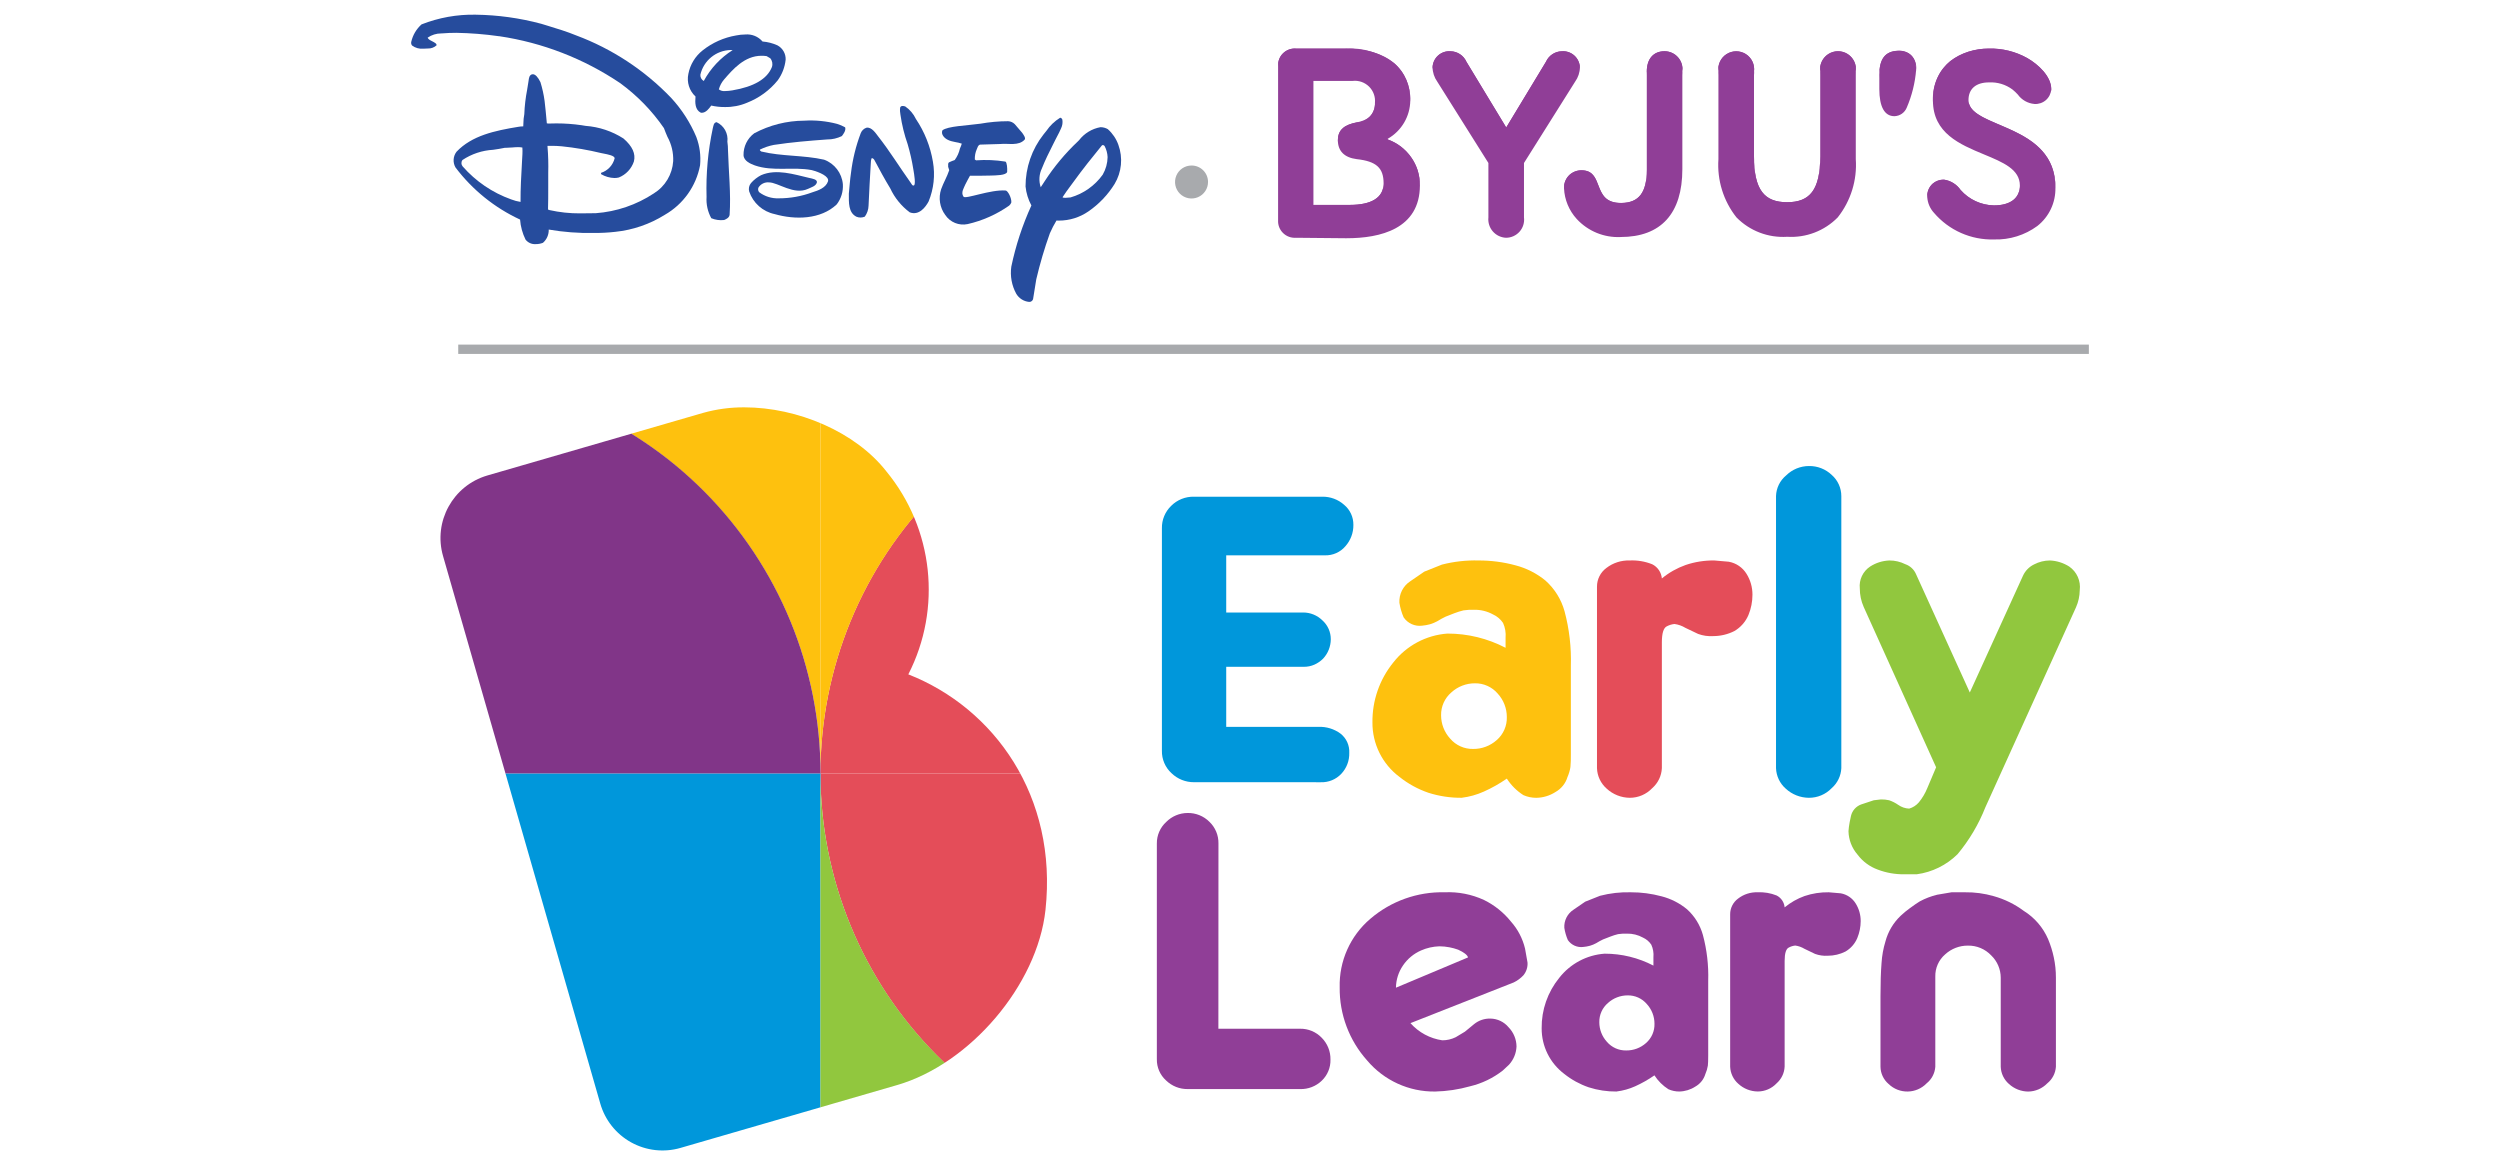 <?xml version="1.0" encoding="UTF-8" standalone="no"?><!-- Generator: Gravit.io --><svg xmlns="http://www.w3.org/2000/svg" xmlns:xlink="http://www.w3.org/1999/xlink" style="isolation:isolate" viewBox="0 0 170 80" width="170pt" height="80pt"><g><g><g><path d=" M 47.797 28.08 L 33.139 32.333 C 30.797 33.018 29.451 35.47 30.128 37.814 L 30.128 37.814 L 40.816 75.033 C 41.136 76.159 41.891 77.111 42.914 77.679 C 43.938 78.247 45.145 78.384 46.27 78.059 L 46.27 78.059 L 61.008 73.783 C 65.938 72.353 70.538 67.003 71.093 61.874 L 71.093 61.874 C 71.927 54.157 67.619 48.155 61.766 45.857 L 61.766 45.857 C 64.062 41.369 63.475 35.947 60.273 32.054 L 60.273 32.054 C 58.171 29.363 54.226 27.699 50.615 27.699 L 50.615 27.699 C 49.662 27.694 48.713 27.821 47.797 28.08 L 47.797 28.08 Z " fill="none"/><clipPath id="_clipPath_4IbJHxU3LU0jjUIRCOmoRTpGyCIixPNm"><path d=" M 47.797 28.08 L 33.139 32.333 C 30.797 33.018 29.451 35.47 30.128 37.814 L 30.128 37.814 L 40.816 75.033 C 41.136 76.159 41.891 77.111 42.914 77.679 C 43.938 78.247 45.145 78.384 46.27 78.059 L 46.27 78.059 L 61.008 73.783 C 65.938 72.353 70.538 67.003 71.093 61.874 L 71.093 61.874 C 71.927 54.157 67.619 48.155 61.766 45.857 L 61.766 45.857 C 64.062 41.369 63.475 35.947 60.273 32.054 L 60.273 32.054 C 58.171 29.363 54.226 27.699 50.615 27.699 L 50.615 27.699 C 49.662 27.694 48.713 27.821 47.797 28.08 L 47.797 28.08 Z " fill="rgb(255,255,255)"/></clipPath><g clip-path="url(#_clipPath_4IbJHxU3LU0jjUIRCOmoRTpGyCIixPNm)"><g><g><path d=" M 82.755 52.59 L 55.792 52.59 C 55.789 45.409 58.627 38.52 63.688 33.425 C 68.735 28.349 75.597 25.493 82.755 25.49 L 82.755 52.59 Z " fill="rgb(228,77,89)"/></g></g></g></g><g><path d=" M 47.797 28.08 L 33.139 32.333 C 30.797 33.018 29.451 35.47 30.128 37.814 L 30.128 37.814 L 40.816 75.033 C 41.136 76.159 41.891 77.111 42.914 77.679 C 43.938 78.247 45.145 78.384 46.27 78.059 L 46.27 78.059 L 61.008 73.783 C 65.938 72.353 70.538 67.003 71.093 61.874 L 71.093 61.874 C 71.927 54.157 67.619 48.155 61.766 45.857 L 61.766 45.857 C 64.062 41.369 63.475 35.947 60.273 32.054 L 60.273 32.054 C 58.171 29.363 54.226 27.699 50.615 27.699 L 50.615 27.699 C 49.662 27.694 48.713 27.821 47.797 28.08 L 47.797 28.08 Z " fill="none"/><clipPath id="_clipPath_P4EsLByoTJOhLvPovyPxPCEbeRUvfLRZ"><path d=" M 47.797 28.08 L 33.139 32.333 C 30.797 33.018 29.451 35.47 30.128 37.814 L 30.128 37.814 L 40.816 75.033 C 41.136 76.159 41.891 77.111 42.914 77.679 C 43.938 78.247 45.145 78.384 46.27 78.059 L 46.27 78.059 L 61.008 73.783 C 65.938 72.353 70.538 67.003 71.093 61.874 L 71.093 61.874 C 71.927 54.157 67.619 48.155 61.766 45.857 L 61.766 45.857 C 64.062 41.369 63.475 35.947 60.273 32.054 L 60.273 32.054 C 58.171 29.363 54.226 27.699 50.615 27.699 L 50.615 27.699 C 49.662 27.694 48.713 27.821 47.797 28.08 L 47.797 28.08 Z " fill="rgb(255,255,255)"/></clipPath><g clip-path="url(#_clipPath_P4EsLByoTJOhLvPovyPxPCEbeRUvfLRZ)"><g><g><path d=" M 82.755 52.59 L 82.755 79.689 C 75.598 79.686 68.737 76.83 63.691 71.754 C 58.63 66.661 55.79 59.77 55.792 52.59 L 82.755 52.59 Z " fill="rgb(228,77,89)"/></g></g></g></g><path d=" M 47.797 28.08 L 33.139 32.333 C 30.797 33.018 29.451 35.47 30.128 37.814 L 30.128 37.814 L 40.816 75.033 C 41.136 76.159 41.891 77.111 42.914 77.679 C 43.938 78.247 45.145 78.384 46.27 78.059 L 46.27 78.059 L 61.008 73.783 C 65.938 72.353 70.538 67.003 71.093 61.874 L 71.093 61.874 C 71.927 54.157 67.619 48.155 61.766 45.857 L 61.766 45.857 C 64.062 41.369 63.475 35.947 60.273 32.054 L 60.273 32.054 C 58.171 29.363 54.226 27.699 50.615 27.699 L 50.615 27.699 C 49.662 27.694 48.713 27.821 47.797 28.08 L 47.797 28.08 Z " fill="none"/><clipPath id="_clipPath_GnxkESEyKoBnZu6M6YtZ7K2UVO48nrI8"><path d=" M 47.797 28.08 L 33.139 32.333 C 30.797 33.018 29.451 35.47 30.128 37.814 L 30.128 37.814 L 40.816 75.033 C 41.136 76.159 41.891 77.111 42.914 77.679 C 43.938 78.247 45.145 78.384 46.27 78.059 L 46.27 78.059 L 61.008 73.783 C 65.938 72.353 70.538 67.003 71.093 61.874 L 71.093 61.874 C 71.927 54.157 67.619 48.155 61.766 45.857 L 61.766 45.857 C 64.062 41.369 63.475 35.947 60.273 32.054 L 60.273 32.054 C 58.171 29.363 54.226 27.699 50.615 27.699 L 50.615 27.699 C 49.662 27.694 48.713 27.821 47.797 28.08 L 47.797 28.08 Z " fill="rgb(255,255,255)"/></clipPath><g clip-path="url(#_clipPath_GnxkESEyKoBnZu6M6YtZ7K2UVO48nrI8)"><g><g><path d=" M 28.832 79.689 L 55.795 79.689 L 55.795 52.59 L 28.832 52.59 L 28.832 79.689 Z " fill="rgb(0,151,219)"/><path d=" M 55.792 79.689 L 55.792 52.59 C 55.793 59.767 58.635 66.653 63.697 71.742 C 68.738 76.822 75.598 79.682 82.755 79.689 L 55.792 79.689 Z " fill="rgb(145,199,62)"/><path d=" M 55.792 25.49 L 55.792 52.59 C 55.793 45.411 58.635 38.526 63.697 33.435 C 68.738 28.357 75.598 25.497 82.755 25.49 L 55.792 25.49 Z " fill="rgb(254,193,14)"/><path d=" M 55.795 25.49 L 55.795 52.59 C 55.793 45.411 52.95 38.525 47.886 33.435 C 42.846 28.358 35.987 25.497 28.832 25.49 L 55.795 25.49 Z " fill="rgb(254,193,14)"/><path d=" M 28.832 52.59 L 28.832 25.49 C 35.989 25.494 42.849 28.349 47.895 33.425 C 52.957 38.519 55.797 45.409 55.795 52.59 L 28.832 52.59 Z " fill="rgb(129,53,136)"/></g></g></g></g><g><path d=" M 99.399 54.249 L 99.399 54.249 C 98.631 54.257 97.867 54.142 97.136 53.909 C 96.419 53.664 95.751 53.298 95.159 52.825 C 93.995 51.952 93.315 50.578 93.326 49.123 C 93.309 47.641 93.81 46.2 94.744 45.049 C 95.638 43.903 96.976 43.189 98.425 43.083 C 99.802 43.081 101.159 43.413 102.379 44.05 L 102.379 43.368 C 102.41 43.022 102.351 42.674 102.207 42.358 C 102.039 42.109 101.807 41.911 101.534 41.786 C 101.135 41.566 100.686 41.455 100.231 41.464 C 99.991 41.457 99.751 41.471 99.514 41.506 C 99.304 41.557 99.098 41.622 98.897 41.699 C 98.635 41.795 98.427 41.877 98.296 41.935 C 98.104 42.027 97.918 42.13 97.737 42.243 C 97.578 42.33 97.409 42.4 97.235 42.451 C 97.062 42.498 96.885 42.53 96.705 42.546 C 96.211 42.61 95.725 42.39 95.446 41.978 C 95.31 41.663 95.214 41.331 95.159 40.991 C 95.125 40.403 95.409 39.842 95.904 39.522 L 96.85 38.873 L 98.051 38.393 C 98.865 38.184 99.705 38.089 100.545 38.112 C 101.386 38.11 102.225 38.219 103.038 38.438 C 103.793 38.632 104.497 38.989 105.099 39.485 C 105.719 40.04 106.167 40.762 106.389 41.565 C 106.713 42.774 106.857 44.024 106.818 45.275 L 106.818 51.336 C 106.823 51.61 106.813 51.883 106.79 52.157 C 106.753 52.391 106.686 52.619 106.59 52.837 C 106.461 53.27 106.168 53.634 105.774 53.856 C 105.384 54.107 104.933 54.245 104.47 54.251 C 104.169 54.253 103.871 54.191 103.595 54.071 C 103.141 53.783 102.755 53.398 102.464 52.945 C 101.973 53.287 101.449 53.583 100.903 53.827 C 100.425 54.042 99.919 54.184 99.399 54.248 L 99.399 54.249 Z  M 100.287 46.465 C 99.698 46.465 99.131 46.685 98.696 47.081 C 98.24 47.469 97.983 48.041 97.994 48.64 C 97.994 49.227 98.214 49.793 98.611 50.226 C 99 50.683 99.574 50.941 100.173 50.928 C 100.763 50.935 101.335 50.72 101.776 50.327 C 102.231 49.934 102.483 49.355 102.464 48.755 C 102.464 48.167 102.245 47.601 101.847 47.167 C 101.459 46.711 100.886 46.453 100.287 46.465 Z " fill="rgb(254,193,14)"/><path d=" M 117.554 38.197 C 118.056 38.287 118.497 38.586 118.765 39.022 C 119.03 39.447 119.17 39.939 119.167 40.442 C 119.167 40.914 119.075 41.383 118.895 41.821 C 118.702 42.279 118.365 42.662 117.935 42.913 C 117.491 43.137 117.001 43.254 116.503 43.255 C 116.153 43.278 115.801 43.229 115.472 43.107 L 114.611 42.696 C 114.384 42.558 114.13 42.467 113.867 42.431 C 113.687 42.449 113.512 42.502 113.352 42.585 Q 113.007 42.739 113.007 43.679 L 113.007 52.23 C 112.984 52.757 112.746 53.25 112.349 53.597 C 111.953 54.014 111.405 54.249 110.83 54.25 C 110.246 54.246 109.683 54.024 109.254 53.627 C 108.853 53.275 108.614 52.774 108.595 52.24 L 108.595 39.896 C 108.592 39.393 108.83 38.919 109.235 38.622 C 109.687 38.273 110.246 38.094 110.815 38.112 C 111.341 38.087 111.864 38.175 112.352 38.37 C 112.722 38.555 112.97 38.921 113.007 39.334 C 113.487 38.938 114.032 38.63 114.618 38.421 C 115.248 38.207 115.911 38.103 116.576 38.112 L 117.554 38.197 Z " fill="rgb(228,77,89)"/><path d=" M 125.21 52.235 C 125.186 52.761 124.947 53.253 124.551 53.598 C 124.146 54.018 123.586 54.254 123.003 54.25 C 122.419 54.246 121.857 54.024 121.429 53.626 C 121.026 53.273 120.789 52.77 120.769 52.235 L 120.769 33.734 C 120.785 33.187 121.037 32.677 121.457 32.329 C 121.87 31.922 122.424 31.693 123.003 31.69 C 123.584 31.679 124.146 31.898 124.565 32.302 C 124.976 32.664 125.21 33.186 125.21 33.734 L 125.21 52.235 Z " fill="rgb(0,151,219)"/><path d=" M 135.007 54.891 C 134.551 56.049 133.912 57.126 133.117 58.082 C 132.363 58.829 131.389 59.31 130.337 59.451 L 129.478 59.451 C 128.871 59.458 128.267 59.352 127.699 59.137 C 127.147 58.939 126.665 58.584 126.313 58.114 C 125.929 57.672 125.711 57.11 125.697 56.523 C 125.697 56.486 125.705 56.386 125.726 56.225 C 125.745 56.064 125.792 55.814 125.869 55.473 C 125.955 55.118 126.213 54.829 126.557 54.703 L 127.416 54.418 L 127.903 54.361 C 128.091 54.357 128.279 54.376 128.462 54.418 C 128.681 54.493 128.888 54.598 129.078 54.73 C 129.297 54.886 129.555 54.974 129.823 54.986 C 130.08 54.912 130.309 54.763 130.482 54.561 C 130.72 54.27 130.913 53.944 131.054 53.597 L 131.656 52.176 L 126.728 41.265 C 126.555 40.871 126.466 40.446 126.467 40.015 C 126.403 39.425 126.677 38.849 127.173 38.522 C 127.562 38.272 128.013 38.13 128.475 38.112 C 128.854 38.11 129.226 38.198 129.565 38.367 C 129.882 38.477 130.142 38.713 130.28 39.021 L 133.947 47.09 L 137.557 39.162 C 137.71 38.821 137.978 38.544 138.315 38.381 C 138.647 38.207 139.015 38.114 139.39 38.112 C 139.857 38.131 140.311 38.274 140.707 38.525 C 141.227 38.885 141.504 39.506 141.423 40.135 C 141.418 40.537 141.33 40.935 141.166 41.303 L 135.007 54.891 Z " fill="rgb(145,199,62)"/><path d=" M 135.606 16.283 C 134.034 16.331 132.527 15.664 131.506 14.467 C 131.238 14.174 131.077 13.798 131.053 13.401 C 131.034 13.057 131.17 12.723 131.422 12.49 C 131.638 12.31 131.912 12.214 132.193 12.217 C 132.648 12.286 133.056 12.539 133.318 12.918 C 133.889 13.576 134.714 13.958 135.586 13.968 C 136.707 13.968 137.351 13.475 137.351 12.618 C 137.351 11.513 136.218 11.042 134.906 10.498 C 133.28 9.823 131.439 9.057 131.439 6.835 C 131.393 5.808 131.83 4.817 132.619 4.158 C 133.375 3.593 134.294 3.293 135.237 3.303 C 136.152 3.281 137.056 3.505 137.856 3.952 C 138.608 4.383 139.485 5.194 139.485 6.069 C 139.467 6.353 139.336 6.618 139.122 6.807 C 138.907 6.994 138.627 7.089 138.343 7.07 C 137.889 7.031 137.475 6.797 137.209 6.427 C 137.098 6.305 136.977 6.191 136.849 6.087 C 136.389 5.745 135.824 5.574 135.251 5.603 C 134.366 5.603 133.857 6.041 133.857 6.805 C 133.857 7.591 134.823 8.001 135.937 8.475 C 137.643 9.201 139.768 10.104 139.768 12.752 C 139.795 13.771 139.337 14.743 138.535 15.371 C 137.687 15.992 136.657 16.313 135.606 16.283 Z  M 91.576 16.2 L 91.463 16.2 L 88.12 16.168 C 87.798 16.191 87.48 16.073 87.249 15.847 C 87.017 15.621 86.894 15.306 86.91 14.983 L 86.91 4.486 C 86.895 4.162 87.018 3.848 87.25 3.623 C 87.481 3.397 87.798 3.28 88.12 3.303 L 91.479 3.303 C 92.669 3.227 93.846 3.579 94.799 4.294 C 95.53 4.931 95.935 5.866 95.899 6.837 C 95.887 7.913 95.305 8.902 94.37 9.435 C 94.36 9.44 94.354 9.45 94.354 9.462 C 94.354 9.472 94.361 9.481 94.37 9.485 C 95.69 9.949 96.568 11.202 96.553 12.601 C 96.553 15.576 93.843 16.2 91.576 16.2 Z  M 89.313 5.502 L 89.313 13.934 L 91.783 13.934 C 93.288 13.934 94.085 13.427 94.085 12.47 C 94.085 11.414 93.589 10.967 92.253 10.821 C 91.416 10.714 90.975 10.271 90.975 9.537 C 90.975 8.866 91.374 8.491 92.27 8.32 C 92.608 8.31 92.928 8.165 93.158 7.917 C 93.389 7.669 93.511 7.338 93.496 7 C 93.537 6.59 93.391 6.182 93.097 5.89 C 92.803 5.6 92.394 5.456 91.984 5.502 L 89.313 5.502 Z  M 102.405 16.168 C 102.058 16.152 101.735 15.994 101.509 15.733 C 101.282 15.47 101.175 15.126 101.211 14.782 L 101.211 11.083 L 97.734 5.552 C 97.529 5.265 97.417 4.922 97.415 4.57 C 97.427 4.262 97.566 3.971 97.798 3.767 C 98.029 3.562 98.334 3.462 98.641 3.486 C 99.109 3.496 99.529 3.775 99.72 4.202 L 102.424 8.671 L 105.129 4.202 C 105.319 3.775 105.739 3.495 106.208 3.486 C 106.514 3.465 106.817 3.568 107.048 3.771 C 107.278 3.975 107.417 4.263 107.434 4.57 C 107.43 4.923 107.315 5.266 107.109 5.552 L 103.631 11.083 L 103.631 14.782 C 103.675 15.133 103.566 15.487 103.331 15.752 C 103.096 16.017 102.759 16.169 102.405 16.168 Z  M 110.199 16.118 C 109.073 16.169 107.982 15.72 107.218 14.891 C 106.694 14.318 106.387 13.579 106.353 12.803 C 106.341 12.458 106.478 12.126 106.729 11.89 C 106.959 11.689 107.255 11.579 107.56 11.583 C 107.593 11.583 107.629 11.583 107.663 11.586 C 108.318 11.639 108.496 12.104 108.686 12.597 C 108.917 13.19 109.147 13.803 110.222 13.803 L 110.267 13.803 C 111.453 13.786 111.981 13.091 111.981 11.553 L 111.981 4.869 C 111.981 4.003 112.433 3.482 113.191 3.482 C 113.543 3.482 113.879 3.635 114.11 3.901 C 114.342 4.167 114.448 4.52 114.4 4.869 L 114.4 11.501 C 114.399 14.52 112.949 16.117 110.199 16.117 L 110.199 16.118 Z  M 121.523 16.102 C 120.238 16.183 118.981 15.702 118.079 14.782 C 117.191 13.661 116.754 12.248 116.853 10.822 L 116.853 4.869 C 116.79 4.398 117.006 3.934 117.406 3.678 C 117.806 3.423 118.319 3.423 118.719 3.678 C 119.119 3.934 119.335 4.398 119.272 4.869 L 119.272 10.634 C 119.272 12.848 119.925 13.751 121.523 13.751 C 123.123 13.751 123.775 12.848 123.775 10.634 L 123.775 4.869 C 123.711 4.398 123.926 3.933 124.327 3.675 C 124.727 3.419 125.24 3.419 125.641 3.675 C 126.042 3.933 126.257 4.398 126.193 4.869 L 126.193 10.817 C 126.293 12.246 125.855 13.659 124.967 14.782 C 124.065 15.701 122.808 16.182 121.523 16.101 L 121.523 16.102 Z  M 128.818 7.901 C 128.149 7.901 127.794 7.262 127.794 6.053 L 127.794 5.102 C 127.794 4.008 128.194 3.485 129.054 3.453 C 129.879 3.453 130.297 3.889 130.297 4.752 C 130.225 5.637 130.01 6.503 129.659 7.318 C 129.52 7.663 129.19 7.891 128.818 7.901 Z " fill="rgb(144,62,151)"/><path d=" M 118.063 3.71 C 118.415 3.711 118.75 3.863 118.981 4.129 C 119.213 4.394 119.319 4.747 119.272 5.096 L 119.272 4.872 C 119.335 4.401 119.119 3.937 118.719 3.681 C 118.319 3.426 117.806 3.426 117.406 3.681 C 117.006 3.937 116.79 4.401 116.853 4.872 L 116.853 5.095 C 116.803 4.745 116.909 4.392 117.141 4.126 C 117.373 3.859 117.71 3.707 118.063 3.71 Z " fill="rgb(144,62,151)"/><path d=" M 119.272 10.858 C 119.272 13.224 120.042 13.974 121.523 13.974 C 123.003 13.974 123.775 13.224 123.775 10.858 L 123.775 10.633 C 123.775 13 123.005 13.751 121.523 13.751 C 120.041 13.751 119.272 13 119.272 10.633 L 119.272 10.858 Z " fill="rgb(144,62,151)"/><path d=" M 133.864 6.901 C 133.859 6.942 133.859 6.983 133.859 7.026 C 133.859 8.973 139.659 8.567 139.77 12.85 C 139.77 12.817 139.77 12.784 139.77 12.751 C 139.774 8.41 134.059 8.754 133.864 6.901 Z " fill="rgb(144,62,151)"/><path d=" M 98.64 3.71 C 99.109 3.719 99.529 3.998 99.719 4.426 L 102.422 8.891 L 105.126 4.424 C 105.317 3.995 105.736 3.717 106.205 3.707 C 106.808 3.666 107.341 4.098 107.426 4.697 C 107.426 4.655 107.431 4.611 107.431 4.566 C 107.415 4.258 107.275 3.97 107.043 3.766 C 106.813 3.562 106.509 3.462 106.201 3.486 C 105.733 3.495 105.312 3.774 105.122 4.202 L 102.422 8.669 L 99.715 4.202 C 99.527 3.775 99.107 3.496 98.64 3.486 C 98.334 3.463 98.03 3.565 97.799 3.768 C 97.568 3.973 97.43 4.261 97.414 4.568 C 97.414 4.614 97.414 4.656 97.419 4.699 C 97.505 4.101 98.037 3.669 98.64 3.71 Z " fill="rgb(144,62,151)"/><path d=" M 132.195 12.441 C 132.653 12.507 133.059 12.761 133.321 13.142 C 133.899 13.791 134.721 14.171 135.59 14.191 C 136.648 14.191 137.353 13.741 137.353 12.841 C 137.353 12.799 137.353 12.759 137.349 12.719 C 137.294 13.55 136.607 13.967 135.59 13.967 C 134.721 13.947 133.898 13.567 133.321 12.917 C 133.059 12.537 132.653 12.283 132.195 12.217 C 131.881 12.203 131.577 12.326 131.359 12.552 C 131.141 12.777 131.029 13.087 131.054 13.4 C 131.054 13.432 131.054 13.465 131.059 13.498 C 131.067 13.207 131.192 12.93 131.406 12.731 C 131.619 12.533 131.904 12.427 132.195 12.441 Z " fill="rgb(144,62,151)"/><path d=" M 135.237 3.526 C 136.152 3.505 137.056 3.729 137.856 4.176 C 138.667 4.569 139.262 5.303 139.478 6.178 C 139.483 6.141 139.486 6.103 139.485 6.064 C 139.485 5.198 138.613 4.382 137.856 3.949 C 137.056 3.503 136.152 3.28 135.237 3.303 C 133.321 3.336 131.439 4.369 131.439 6.835 C 131.439 6.874 131.439 6.913 131.439 6.949 C 131.498 4.563 133.35 3.559 135.237 3.526 Z " fill="rgb(144,62,151)"/><path d=" M 106.353 12.801 C 106.353 12.843 106.353 12.887 106.358 12.931 C 106.369 12.605 106.517 12.298 106.765 12.085 C 107.013 11.872 107.337 11.771 107.662 11.808 C 109.107 11.925 108.234 14.058 110.267 14.024 C 111.461 14.008 111.981 13.291 111.981 11.775 L 111.981 11.551 C 111.981 13.067 111.461 13.785 110.267 13.801 C 108.234 13.834 109.109 11.702 107.662 11.584 C 107.321 11.545 106.979 11.657 106.728 11.891 C 106.475 12.125 106.339 12.457 106.353 12.801 Z " fill="rgb(144,62,151)"/><path d=" M 124.984 3.486 C 124.631 3.487 124.296 3.64 124.065 3.905 C 123.833 4.171 123.727 4.523 123.774 4.873 L 123.774 5.097 C 123.711 4.626 123.927 4.162 124.327 3.906 C 124.727 3.65 125.24 3.65 125.64 3.906 C 126.04 4.162 126.256 4.626 126.193 5.097 L 126.193 4.873 C 126.242 4.523 126.138 4.169 125.905 3.903 C 125.673 3.637 125.337 3.485 124.984 3.486 Z " fill="rgb(144,62,151)"/><path d=" M 129.051 3.453 C 128.16 3.486 127.792 4.053 127.792 5.102 L 127.792 5.326 C 127.792 4.275 128.16 3.71 129.051 3.677 C 129.381 3.637 129.711 3.746 129.951 3.976 C 130.191 4.205 130.317 4.53 130.291 4.861 C 130.291 4.823 130.291 4.784 130.291 4.752 C 130.345 4.405 130.234 4.051 129.991 3.797 C 129.749 3.542 129.401 3.415 129.051 3.453 Z " fill="rgb(144,62,151)"/><path d=" M 113.19 3.486 C 112.434 3.486 111.981 4.003 111.981 4.873 L 111.981 5.097 C 111.981 4.226 112.434 3.71 113.19 3.71 C 113.542 3.711 113.877 3.864 114.109 4.129 C 114.341 4.395 114.446 4.747 114.399 5.097 L 114.399 4.873 C 114.446 4.523 114.339 4.171 114.109 3.906 C 113.877 3.64 113.542 3.487 113.19 3.486 Z " fill="rgb(144,62,151)"/><path d=" M 88.12 3.526 L 91.48 3.526 C 94.374 3.526 95.835 4.931 95.896 6.928 C 95.896 6.897 95.896 6.866 95.896 6.834 C 95.898 4.767 94.437 3.303 91.48 3.303 L 88.12 3.303 C 87.798 3.279 87.48 3.395 87.248 3.622 C 87.017 3.848 86.894 4.162 86.911 4.486 L 86.911 4.71 C 86.894 4.386 87.017 4.071 87.248 3.845 C 87.48 3.618 87.798 3.503 88.12 3.526 Z " fill="rgb(144,62,151)"/><path d=" M 92.27 8.319 C 91.48 8.469 90.976 8.785 90.976 9.535 C 90.976 9.575 90.976 9.613 90.981 9.65 C 91.029 8.978 91.52 8.685 92.27 8.542 C 92.607 8.53 92.926 8.385 93.157 8.138 C 93.386 7.891 93.509 7.562 93.496 7.225 C 93.496 7.185 93.496 7.149 93.491 7.11 C 93.449 7.822 92.991 8.189 92.27 8.319 Z " fill="rgb(144,62,151)"/><path d=" M 91.783 14.158 C 93.295 14.158 94.085 13.642 94.085 12.695 C 94.085 12.645 94.085 12.598 94.08 12.551 C 94.034 13.446 93.25 13.935 91.783 13.935 L 89.313 13.935 L 89.313 14.158 L 91.783 14.158 Z " fill="rgb(144,62,151)"/><path d=" M 94.37 9.485 C 94.361 9.48 94.355 9.471 94.354 9.461 C 94.354 9.449 94.36 9.439 94.37 9.432 L 94.37 9.432 L 94.237 9.536 C 94.217 9.551 94.207 9.575 94.209 9.6 C 94.213 9.625 94.229 9.646 94.251 9.656 L 94.37 9.707 C 95.659 10.166 96.529 11.377 96.551 12.745 C 96.551 12.697 96.551 12.649 96.551 12.601 C 96.551 12.238 96.494 11.878 96.382 11.531 C 96.051 10.583 95.313 9.831 94.37 9.485 Z " fill="rgb(144,62,151)"/><path d=" M 47.718 7.67 C 47.695 7.669 47.672 7.665 47.65 7.661 C 47.266 7.466 47.255 6.997 47.295 6.563 C 46.872 6.173 46.688 5.586 46.809 5.023 C 46.93 4.393 47.274 3.827 47.776 3.429 C 48.439 2.902 49.224 2.552 50.058 2.41 C 50.263 2.368 50.472 2.346 50.68 2.345 C 51.125 2.305 51.561 2.482 51.851 2.822 C 52.201 2.851 52.544 2.939 52.864 3.082 C 53.223 3.273 53.441 3.653 53.424 4.058 C 53.371 4.566 53.185 5.05 52.886 5.462 C 52.334 6.143 51.615 6.667 50.8 6.986 C 50.32 7.19 49.803 7.289 49.283 7.279 C 48.974 7.281 48.665 7.247 48.363 7.178 L 48.335 7.217 C 48.219 7.376 48.003 7.67 47.718 7.67 Z  M 51.781 3.792 C 50.625 3.792 49.826 4.725 49.238 5.405 C 49.071 5.599 48.949 5.829 48.881 6.077 C 49.002 6.169 49.155 6.21 49.306 6.192 C 49.472 6.189 49.635 6.174 49.799 6.145 C 51.269 5.898 52.174 5.365 52.49 4.559 C 52.559 4.354 52.517 4.129 52.379 3.963 L 52.129 3.816 C 52.014 3.799 51.897 3.791 51.781 3.792 Z  M 49.683 3.401 C 48.694 3.424 47.846 4.117 47.625 5.081 C 47.611 5.256 47.702 5.423 47.856 5.507 C 48.319 4.649 48.995 3.926 49.821 3.408 C 49.781 3.403 49.737 3.401 49.683 3.401 Z " fill="rgb(38,76,157)"/><path d=" M 62.279 8.088 C 62.869 8.963 63.264 9.955 63.439 10.998 C 63.598 11.907 63.497 12.843 63.146 13.698 C 62.936 14.091 62.491 14.678 61.863 14.439 C 61.293 14.014 60.838 13.454 60.537 12.809 C 60.179 12.224 59.794 11.514 59.454 10.874 C 59.416 10.809 59.317 10.714 59.262 10.777 C 59.231 10.873 59.215 10.974 59.216 11.074 C 59.162 12.087 59.099 13 59.062 13.983 C 59.055 14.253 58.966 14.513 58.808 14.731 C 58.626 14.81 58.421 14.814 58.238 14.738 C 57.682 14.459 57.721 13.77 57.721 13.173 C 57.769 12.719 57.798 12.213 57.869 11.744 C 57.979 10.826 58.201 9.926 58.528 9.061 C 58.595 8.885 58.736 8.747 58.913 8.686 C 59.278 8.608 59.583 9.109 59.713 9.272 C 60.494 10.261 61.149 11.334 61.898 12.385 C 61.995 12.52 62.04 12.659 62.151 12.606 C 62.274 12.529 62.174 11.898 62.106 11.51 C 62.014 10.934 61.885 10.365 61.721 9.805 C 61.494 9.157 61.329 8.488 61.231 7.808 C 61.197 7.646 61.19 7.48 61.21 7.317 C 61.257 7.169 61.442 7.197 61.558 7.239 C 61.869 7.454 62.118 7.746 62.279 8.087" fill="rgb(38,76,157)"/><path d=" M 69.507 9.029 C 69.597 9.157 69.762 9.381 69.68 9.49 C 69.269 9.945 68.575 9.734 68.032 9.792 L 66.641 9.834 C 66.497 9.879 66.479 10.026 66.425 10.137 C 66.325 10.36 66.278 10.603 66.288 10.848 L 66.377 10.903 C 67.041 10.854 67.71 10.882 68.368 10.989 C 68.473 11.035 68.504 11.439 68.487 11.688 C 68.421 11.927 67.734 11.926 67.361 11.938 C 66.879 11.959 66.422 11.945 65.958 11.952 C 65.863 12.115 65.739 12.354 65.638 12.551 C 65.561 12.763 65.315 13.082 65.519 13.375 C 65.65 13.565 67.344 12.875 68.386 12.955 C 68.525 12.963 68.792 13.446 68.771 13.766 C 68.742 13.849 68.69 13.923 68.623 13.981 C 67.771 14.579 66.813 15.007 65.798 15.238 C 65.213 15.361 64.613 15.117 64.279 14.621 C 63.904 14.117 63.8 13.461 63.998 12.865 C 64.152 12.43 64.393 12.037 64.547 11.573 C 64.517 11.498 64.493 11.421 64.474 11.342 C 64.49 11.238 64.433 11.094 64.547 11.033 C 64.669 10.976 64.793 10.926 64.92 10.883 C 65.091 10.65 65.213 10.384 65.275 10.102 C 65.327 9.993 65.368 9.882 65.401 9.768 C 65.139 9.664 64.759 9.661 64.47 9.517 C 64.233 9.41 63.966 9.146 64.083 8.864 C 64.439 8.575 65.739 8.541 66.666 8.411 C 67.287 8.301 67.918 8.243 68.549 8.242 C 68.721 8.249 68.885 8.321 69.006 8.445 L 69.507 9.029 Z " fill="rgb(38,76,157)"/><path d=" M 56.919 8.423 C 57.111 8.481 57.295 8.56 57.47 8.659 C 57.533 8.867 57.371 9.089 57.25 9.25 C 56.941 9.405 56.599 9.485 56.254 9.482 C 55.045 9.57 53.809 9.671 52.619 9.854 C 52.293 9.918 51.975 10.025 51.675 10.173 C 51.651 10.223 51.726 10.278 51.765 10.302 C 53.131 10.64 54.662 10.544 56.037 10.858 C 56.749 11.119 57.247 11.768 57.315 12.525 C 57.346 13.017 57.199 13.505 56.899 13.897 C 55.81 14.93 54.083 14.961 52.67 14.557 C 51.863 14.387 51.207 13.802 50.945 13.021 C 50.891 12.823 50.936 12.61 51.066 12.451 C 51.259 12.23 51.494 12.047 51.755 11.912 C 52.792 11.461 53.999 11.861 55.015 12.096 C 55.259 12.151 55.577 12.198 55.55 12.403 C 55.479 12.665 55.163 12.733 54.947 12.841 C 53.986 13.288 52.913 12.403 52.289 12.402 C 52.006 12.375 51.731 12.509 51.578 12.749 C 51.528 12.856 51.547 12.982 51.626 13.071 C 52.007 13.358 52.477 13.505 52.953 13.486 C 53.734 13.488 54.507 13.349 55.239 13.077 C 55.647 12.953 56.163 12.768 56.306 12.326 C 56.395 11.995 55.736 11.71 55.202 11.568 C 53.931 11.322 52.574 11.68 51.333 11.25 C 51.043 11.144 50.576 10.951 50.56 10.55 C 50.549 9.967 50.819 9.415 51.285 9.065 C 52.331 8.506 53.498 8.211 54.685 8.206 C 55.435 8.16 56.19 8.233 56.918 8.423" fill="rgb(38,76,157)"/><path d=" M 49.462 9.64 C 49.49 9.835 49.505 10.031 49.504 10.227 C 49.547 11.666 49.711 13.189 49.614 14.608 C 49.586 14.802 49.401 14.895 49.243 14.96 C 48.945 14.997 48.643 14.954 48.367 14.838 C 48.125 14.397 48.013 13.895 48.046 13.392 C 48 11.821 48.143 10.249 48.472 8.712 C 48.518 8.558 48.52 8.342 48.726 8.307 C 49.235 8.543 49.534 9.083 49.461 9.64" fill="rgb(38,76,157)"/><path d=" M 69.973 20.529 C 69.613 20.493 69.29 20.288 69.105 19.976 C 68.797 19.414 68.679 18.766 68.769 18.131 C 69.069 16.698 69.527 15.303 70.135 13.971 C 69.918 13.57 69.783 13.131 69.737 12.678 C 69.736 11.394 70.167 10.149 70.961 9.141 C 71.026 9.064 71.089 8.983 71.157 8.897 C 71.399 8.541 71.714 8.239 72.081 8.011 C 72.088 8.008 72.095 8.007 72.103 8.007 C 72.163 8.007 72.224 8.083 72.241 8.139 C 72.273 8.339 72.242 8.543 72.154 8.725 C 72.065 8.933 71.977 9.102 71.89 9.264 C 71.854 9.334 71.818 9.402 71.782 9.473 Q 71.686 9.666 71.589 9.858 C 71.331 10.369 71.067 10.898 70.861 11.422 L 70.855 11.439 C 70.657 11.842 70.626 12.307 70.769 12.733 C 70.781 12.709 70.838 12.626 70.897 12.539 C 70.955 12.453 71.024 12.352 71.039 12.321 C 71.68 11.331 72.439 10.422 73.297 9.613 L 73.374 9.536 C 73.734 9.069 74.255 8.751 74.834 8.648 C 75.009 8.649 75.181 8.695 75.331 8.782 C 75.657 9.072 75.905 9.44 76.05 9.851 C 76.369 10.731 76.274 11.707 75.792 12.51 C 75.334 13.248 74.728 13.882 74.013 14.375 C 73.424 14.782 72.726 15 72.01 15.001 C 71.953 15.001 71.897 15.001 71.84 14.997 C 71.671 15.275 71.52 15.566 71.391 15.864 C 71.023 16.889 70.714 17.935 70.466 18.994 L 70.249 20.338 C 70.222 20.433 70.144 20.505 70.048 20.526 C 70.023 20.528 69.998 20.529 69.973 20.529 Z  M 74.993 9.865 C 74.961 9.864 74.931 9.88 74.915 9.906 C 74.287 10.677 73.638 11.479 72.944 12.441 C 72.882 12.526 72.824 12.603 72.767 12.681 C 72.606 12.897 72.454 13.101 72.259 13.402 C 72.257 13.407 72.257 13.413 72.259 13.417 C 72.267 13.433 72.306 13.453 72.437 13.453 C 72.558 13.45 72.678 13.441 72.798 13.425 C 73.679 13.17 74.449 12.625 74.984 11.879 C 75.195 11.514 75.31 11.102 75.317 10.681 C 75.305 10.417 75.234 10.16 75.111 9.927 C 75.083 9.888 75.04 9.865 74.993 9.865 Z " fill="rgb(38,76,157)"/><g><path d=" M 27.957 1 L 47.633 1 L 47.633 16.601 L 27.957 16.601 L 27.957 1 Z " fill="none"/><clipPath id="_clipPath_vAjeSMgjeqSSOyBfueEi9yft78aledr9"><path d=" M 27.957 1 L 47.633 1 L 47.633 16.601 L 27.957 16.601 L 27.957 1 Z " fill="rgb(255,255,255)"/></clipPath><g clip-path="url(#_clipPath_vAjeSMgjeqSSOyBfueEi9yft78aledr9)"><g><g><path d=" M 36.437 16.6 C 36.166 16.622 35.903 16.506 35.737 16.293 C 35.527 15.866 35.4 15.405 35.365 14.931 C 33.633 14.128 32.125 12.911 30.974 11.387 C 30.779 11.049 30.807 10.627 31.045 10.317 C 32.095 9.217 33.635 8.887 35.255 8.622 C 35.353 8.605 35.454 8.595 35.554 8.594 L 35.581 8.594 C 35.584 8.53 35.587 8.464 35.59 8.392 C 35.592 8.181 35.613 7.971 35.653 7.763 C 35.674 7.206 35.739 6.649 35.846 6.099 C 35.877 5.912 35.91 5.72 35.937 5.534 C 35.937 5.515 35.942 5.497 35.945 5.478 C 35.969 5.299 35.993 5.131 36.15 5.062 C 36.176 5.053 36.203 5.048 36.231 5.048 C 36.399 5.048 36.574 5.23 36.75 5.587 C 36.879 6.005 36.974 6.431 37.032 6.863 C 37.088 7.326 37.129 7.781 37.166 8.181 L 37.184 8.385 L 37.278 8.402 C 37.466 8.395 37.654 8.391 37.833 8.391 C 38.408 8.391 38.982 8.432 39.55 8.515 L 39.818 8.559 L 39.821 8.559 C 40.737 8.627 41.622 8.922 42.395 9.417 C 43.007 9.947 43.239 10.459 43.104 10.984 C 42.938 11.479 42.563 11.877 42.079 12.07 C 41.981 12.094 41.881 12.105 41.781 12.105 C 41.461 12.096 41.147 12.005 40.872 11.841 L 40.872 11.753 C 41.331 11.606 41.682 11.231 41.797 10.761 C 41.792 10.586 41.334 10.498 41.033 10.44 C 40.977 10.43 40.925 10.419 40.882 10.41 C 39.995 10.195 39.095 10.04 38.186 9.947 C 37.954 9.926 37.721 9.915 37.488 9.917 C 37.406 9.917 37.32 9.917 37.229 9.917 L 37.232 9.984 C 37.28 10.571 37.296 11.162 37.28 11.751 C 37.28 12.109 37.28 12.423 37.28 12.726 C 37.28 13.265 37.28 13.722 37.265 14.248 L 37.37 14.287 C 38.05 14.439 38.745 14.513 39.442 14.509 C 39.611 14.509 39.779 14.509 39.958 14.503 C 40.137 14.498 40.32 14.497 40.518 14.497 C 41.923 14.393 43.28 13.93 44.457 13.154 C 45.227 12.68 45.719 11.862 45.777 10.959 C 45.799 10.381 45.663 9.807 45.385 9.301 C 45.298 9.097 45.215 8.906 45.149 8.714 C 44.333 7.526 43.319 6.486 42.152 5.639 C 39.688 3.984 36.887 2.898 33.951 2.463 L 33.93 2.463 C 32.969 2.326 32.001 2.249 31.031 2.232 C 30.686 2.232 30.359 2.245 30.029 2.273 L 30.003 2.273 C 29.673 2.272 29.351 2.373 29.079 2.561 C 29.12 2.672 29.253 2.738 29.381 2.802 C 29.427 2.825 29.472 2.847 29.511 2.871 L 29.546 2.895 C 29.635 2.951 29.688 2.985 29.688 3.079 C 29.525 3.229 29.309 3.309 29.087 3.298 C 28.989 3.307 28.89 3.312 28.792 3.311 C 28.518 3.336 28.242 3.261 28.022 3.096 C 27.965 3.026 27.944 2.933 27.965 2.845 C 28.069 2.386 28.313 1.973 28.664 1.659 C 29.835 1.198 31.088 0.973 32.347 0.999 C 33.851 1.019 35.347 1.226 36.8 1.616 L 37.253 1.754 C 37.895 1.95 38.558 2.152 39.178 2.407 C 41.622 3.319 43.829 4.77 45.634 6.651 C 46.359 7.434 46.939 8.337 47.352 9.319 L 47.357 9.336 C 47.583 9.942 47.667 10.592 47.605 11.237 C 47.338 12.658 46.461 13.891 45.203 14.609 C 44.184 15.247 43.031 15.642 41.835 15.765 C 41.344 15.821 40.851 15.846 40.358 15.841 C 39.338 15.861 38.319 15.783 37.314 15.61 C 37.325 15.954 37.181 16.285 36.921 16.511 C 36.767 16.571 36.602 16.601 36.437 16.6 Z  M 34.326 10.051 C 34.058 10.109 33.79 10.149 33.53 10.186 C 32.787 10.229 32.07 10.467 31.45 10.879 C 31.351 11.007 31.353 11.185 31.456 11.31 C 32.346 12.328 33.482 13.102 34.755 13.557 C 34.962 13.638 35.177 13.696 35.397 13.73 C 35.392 12.834 35.441 11.959 35.494 11.039 L 35.494 11.033 Q 35.51 10.76 35.525 10.478 C 35.533 10.329 35.531 10.181 35.521 10.032 C 35.422 10.014 35.321 10.005 35.222 10.006 C 35.09 10.006 34.954 10.017 34.824 10.029 L 34.807 10.029 C 34.681 10.038 34.552 10.049 34.429 10.049 C 34.392 10.049 34.357 10.049 34.323 10.049 L 34.323 10.049 L 34.326 10.051 Z " fill="rgb(38,76,157)"/></g></g></g></g><path d=" M 82.146 12.367 C 82.15 12.822 81.879 13.233 81.459 13.41 C 81.041 13.586 80.557 13.493 80.234 13.173 C 79.912 12.853 79.814 12.369 79.987 11.949 C 80.16 11.529 80.569 11.255 81.024 11.255 C 81.641 11.253 82.143 11.75 82.146 12.367 Z " fill="rgb(168,170,173)"/><path d=" M 27.957 81 L 142.043 81 L 142.043 1 L 27.957 1 L 27.957 81 Z " fill="none"/><clipPath id="_clipPath_7mTIkxQEIyR9UWT31dlVcusvpBsmYYQG"><path d=" M 27.957 81 L 142.043 81 L 142.043 1 L 27.957 1 L 27.957 81 Z " fill="rgb(255,255,255)"/></clipPath><g clip-path="url(#_clipPath_7mTIkxQEIyR9UWT31dlVcusvpBsmYYQG)"><g><g><path d=" M 31.16 24.069 L 142.045 24.069 L 142.045 23.435 L 31.16 23.435 L 31.16 24.069 Z " fill="rgb(168,170,173)"/><path d=" M 81.197 53.19 C 80.625 53.195 80.074 52.976 79.664 52.578 C 79.234 52.186 78.997 51.627 79.01 51.047 L 79.01 35.92 C 78.999 35.347 79.227 34.797 79.639 34.399 C 80.05 33.986 80.614 33.761 81.197 33.776 L 89.915 33.776 C 90.461 33.767 90.99 33.962 91.398 34.325 C 91.806 34.662 92.038 35.166 92.03 35.695 C 92.037 36.227 91.843 36.743 91.49 37.141 C 91.144 37.55 90.631 37.778 90.096 37.763 L 83.383 37.763 L 83.383 41.65 L 88.609 41.65 C 89.103 41.648 89.577 41.842 89.928 42.19 C 90.291 42.517 90.497 42.984 90.494 43.473 C 90.49 43.965 90.302 44.437 89.965 44.794 C 89.797 44.961 89.6 45.096 89.385 45.193 C 89.154 45.296 88.905 45.346 88.653 45.343 L 83.383 45.343 L 83.383 49.426 L 89.658 49.426 C 90.197 49.406 90.725 49.568 91.158 49.888 C 91.557 50.202 91.777 50.691 91.75 51.198 C 91.765 51.723 91.571 52.234 91.21 52.617 C 90.85 53.001 90.342 53.21 89.816 53.192 L 81.197 53.19 Z " fill="rgb(0,151,219)"/><path d=" M 82.85 69.954 L 88.407 69.954 C 88.958 69.945 89.488 70.165 89.871 70.562 C 90.266 70.957 90.483 71.495 90.472 72.054 C 90.486 72.592 90.272 73.112 89.882 73.485 C 89.487 73.867 88.953 74.074 88.403 74.057 L 80.759 74.057 C 80.213 74.063 79.687 73.853 79.295 73.473 C 78.886 73.105 78.656 72.579 78.666 72.03 L 78.666 57.359 C 78.659 56.802 78.891 56.269 79.303 55.893 C 79.688 55.504 80.211 55.285 80.759 55.283 C 81.312 55.274 81.846 55.489 82.238 55.88 C 82.642 56.264 82.866 56.801 82.855 57.359 L 82.85 69.954 Z " fill="rgb(144,62,151)"/><path d=" M 97.594 74.224 C 95.811 74.249 94.112 73.472 92.963 72.109 C 91.742 70.744 91.077 68.971 91.099 67.141 C 91.053 65.353 91.818 63.64 93.179 62.481 C 94.586 61.273 96.39 60.63 98.243 60.675 C 99.162 60.634 100.078 60.814 100.913 61.199 C 101.622 61.547 102.246 62.047 102.741 62.663 C 103.209 63.187 103.539 63.819 103.703 64.504 L 103.871 65.451 C 103.893 65.765 103.793 66.075 103.594 66.318 C 103.406 66.52 103.182 66.686 102.933 66.806 L 95.911 69.573 C 96.472 70.206 97.239 70.619 98.075 70.741 C 98.392 70.742 98.704 70.67 98.989 70.53 L 99.614 70.154 L 100.24 69.639 C 100.552 69.386 100.944 69.253 101.346 69.263 C 101.825 69.27 102.278 69.487 102.584 69.856 C 102.925 70.206 103.118 70.673 103.123 71.161 C 103.104 71.618 102.925 72.055 102.618 72.394 L 102.185 72.799 C 101.529 73.311 100.769 73.677 99.959 73.869 C 99.189 74.086 98.394 74.205 97.594 74.224 Z  M 97.879 64.349 C 97.448 64.362 97.024 64.458 96.629 64.632 C 96.133 64.849 95.709 65.201 95.405 65.649 C 95.098 66.096 94.931 66.623 94.925 67.163 L 99.827 65.104 C 99.779 64.937 99.552 64.76 99.153 64.578 C 98.962 64.509 98.766 64.455 98.566 64.417 C 98.339 64.373 98.11 64.35 97.879 64.349 Z " fill="rgb(144,62,151)"/><path d=" M 109.933 74.224 L 109.933 74.224 C 109.288 74.231 108.646 74.134 108.032 73.937 C 107.431 73.731 106.871 73.425 106.374 73.029 C 105.397 72.295 104.825 71.142 104.833 69.92 C 104.818 68.675 105.24 67.465 106.024 66.499 C 106.774 65.537 107.897 64.937 109.114 64.85 C 110.27 64.848 111.409 65.127 112.433 65.661 L 112.433 65.088 C 112.459 64.798 112.41 64.505 112.289 64.24 C 112.15 64.029 111.953 63.862 111.723 63.757 C 111.389 63.571 111.011 63.479 110.63 63.487 C 110.429 63.481 110.227 63.493 110.029 63.521 C 109.853 63.565 109.68 63.618 109.512 63.685 C 109.281 63.769 109.11 63.838 109.007 63.881 C 108.846 63.958 108.689 64.043 108.538 64.137 C 108.405 64.21 108.264 64.269 108.118 64.311 C 107.971 64.352 107.823 64.378 107.672 64.392 C 107.258 64.448 106.849 64.266 106.613 63.922 C 106.499 63.656 106.419 63.378 106.374 63.093 C 106.345 62.599 106.584 62.128 107 61.859 L 107.792 61.315 L 108.802 60.913 C 109.485 60.736 110.189 60.656 110.894 60.675 C 111.6 60.673 112.304 60.766 112.985 60.949 C 113.621 61.112 114.213 61.414 114.718 61.831 C 115.237 62.299 115.61 62.905 115.797 63.578 C 116.069 64.592 116.19 65.64 116.158 66.689 L 116.158 71.774 C 116.158 72.087 116.15 72.319 116.134 72.464 C 116.102 72.661 116.045 72.853 115.965 73.034 C 115.856 73.398 115.61 73.704 115.279 73.89 C 114.953 74.102 114.574 74.217 114.185 74.223 C 113.933 74.223 113.683 74.17 113.453 74.069 C 113.071 73.826 112.746 73.504 112.502 73.123 C 112.089 73.411 111.65 73.661 111.192 73.867 C 110.791 74.048 110.366 74.167 109.929 74.221 L 109.933 74.224 Z  M 110.678 67.686 C 110.184 67.686 109.707 67.87 109.343 68.201 C 108.959 68.527 108.743 69.008 108.753 69.511 C 108.753 70.005 108.937 70.48 109.271 70.845 C 109.598 71.226 110.078 71.441 110.581 71.431 C 111.077 71.437 111.557 71.258 111.928 70.928 C 112.309 70.598 112.52 70.114 112.505 69.611 C 112.505 69.118 112.321 68.642 111.987 68.278 C 111.663 67.894 111.181 67.677 110.678 67.686 Z " fill="rgb(144,62,151)"/><path d=" M 125.174 60.746 C 125.595 60.823 125.965 61.074 126.189 61.44 C 126.411 61.798 126.529 62.211 126.527 62.633 C 126.526 63.03 126.447 63.422 126.295 63.789 C 126.134 64.174 125.85 64.496 125.489 64.706 C 125.118 64.893 124.706 64.99 124.29 64.99 C 123.997 65.009 123.702 64.967 123.425 64.866 L 122.703 64.519 C 122.512 64.403 122.299 64.328 122.078 64.297 C 121.926 64.313 121.779 64.358 121.645 64.429 Q 121.355 64.559 121.355 65.346 L 121.355 72.527 C 121.336 72.968 121.136 73.382 120.803 73.672 C 120.472 74.022 120.01 74.221 119.528 74.221 C 119.038 74.217 118.567 74.031 118.206 73.698 C 117.87 73.405 117.67 72.985 117.651 72.539 L 117.651 62.173 C 117.649 61.75 117.85 61.352 118.191 61.103 C 118.57 60.81 119.038 60.659 119.517 60.675 C 119.957 60.654 120.397 60.728 120.807 60.891 C 121.118 61.048 121.326 61.353 121.355 61.701 C 121.759 61.368 122.217 61.107 122.71 60.93 C 123.239 60.752 123.795 60.666 124.354 60.675 L 125.174 60.746 Z " fill="rgb(144,62,151)"/><path d=" M 131.601 72.539 C 131.57 72.981 131.357 73.39 131.011 73.666 C 130.31 74.392 129.153 74.413 128.426 73.712 C 128.079 73.417 127.877 72.986 127.873 72.53 L 127.873 67.762 Q 127.873 66.376 127.945 65.481 C 127.976 64.985 128.064 64.494 128.21 64.018 C 128.387 63.352 128.745 62.749 129.245 62.273 C 129.445 62.085 129.657 61.909 129.881 61.749 Q 130.302 61.441 130.543 61.295 C 130.915 61.094 131.313 60.942 131.725 60.842 L 132.707 60.675 L 133.622 60.675 C 134.28 60.666 134.936 60.755 135.569 60.937 C 136.306 61.142 137 61.481 137.613 61.938 C 138.35 62.395 138.929 63.067 139.272 63.864 C 139.439 64.263 139.568 64.675 139.657 65.097 C 139.755 65.55 139.803 66.013 139.802 66.477 L 139.802 72.539 C 139.773 72.981 139.559 73.391 139.213 73.669 C 138.874 74.017 138.411 74.218 137.926 74.226 C 137.435 74.224 136.965 74.038 136.603 73.705 C 136.267 73.41 136.066 72.99 136.05 72.542 L 136.05 66.485 C 136.049 65.911 135.815 65.363 135.401 64.966 C 134.989 64.531 134.414 64.29 133.815 64.302 C 133.245 64.298 132.694 64.51 132.273 64.895 C 131.832 65.274 131.585 65.832 131.601 66.415 L 131.601 72.539 Z " fill="rgb(144,62,151)"/></g></g></g></g></g></svg>